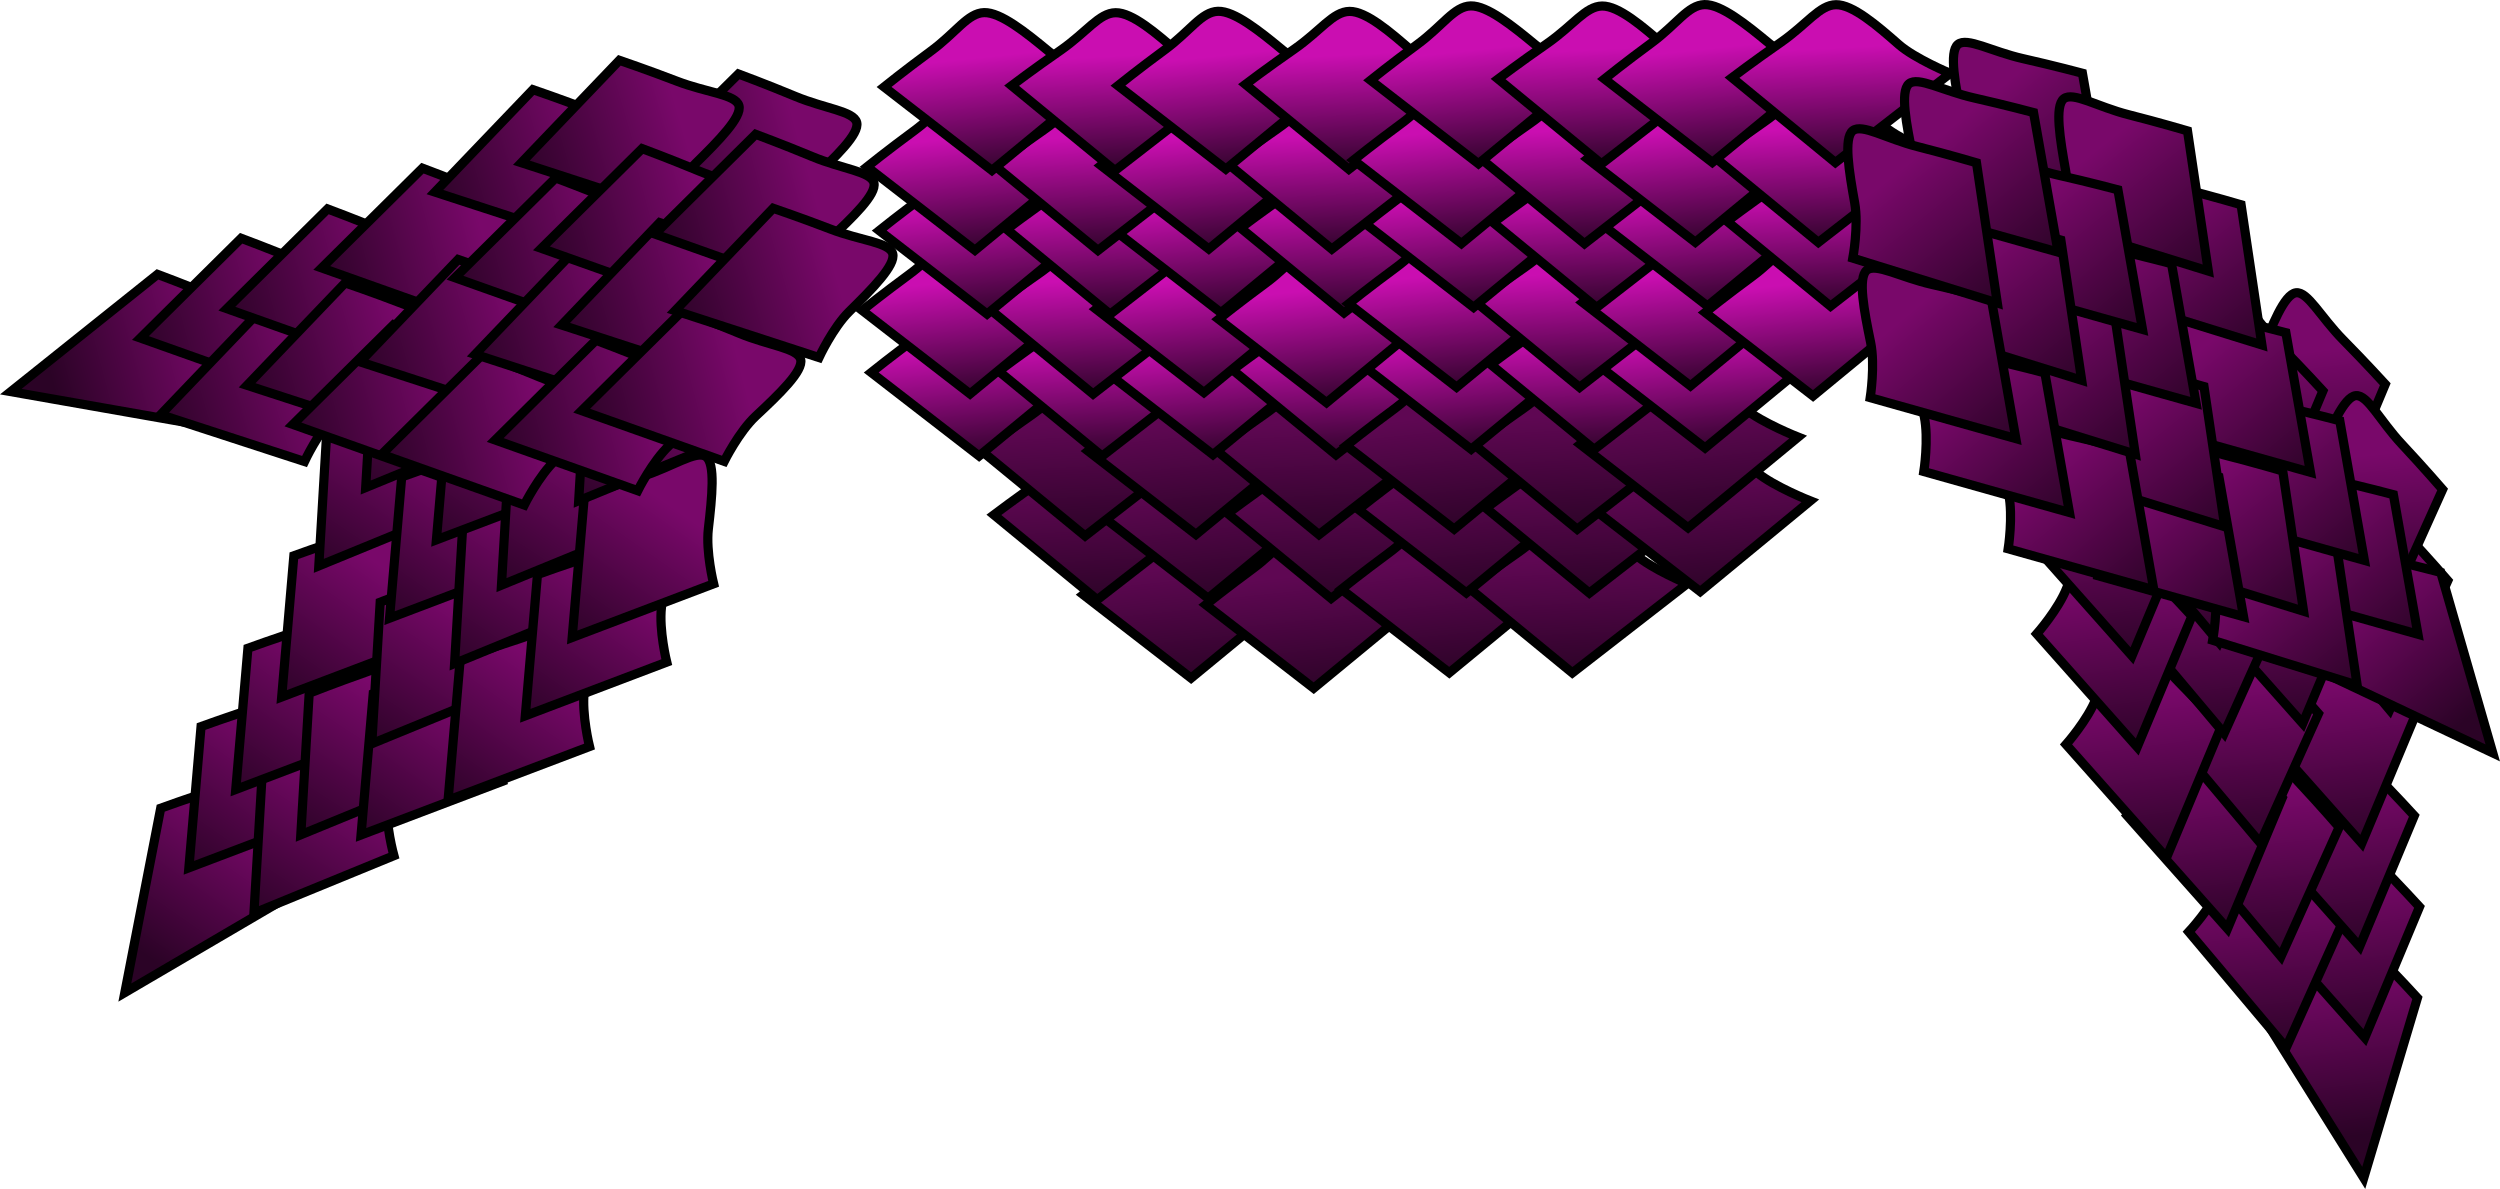 <svg version="1.1" xmlns="http://www.w3.org/2000/svg" xmlns:xlink="http://www.w3.org/1999/xlink" width="272.256" height="129.478" viewBox="0,0,272.256,129.478"><defs><linearGradient x1="220.044" y1="142.865" x2="221.409" y2="155.896" gradientUnits="userSpaceOnUse" id="color-1"><stop offset="0" stop-color="#5f0753"/><stop offset="1" stop-color="#2b0326"/></linearGradient><linearGradient x1="233.395" y1="143.962" x2="234.76" y2="156.993" gradientUnits="userSpaceOnUse" id="color-2"><stop offset="0" stop-color="#5f0753"/><stop offset="1" stop-color="#2b0326"/></linearGradient><linearGradient x1="210.5" y1="134.363" x2="211.169" y2="147.408" gradientUnits="userSpaceOnUse" id="color-3"><stop offset="0" stop-color="#5f0753"/><stop offset="1" stop-color="#2b0326"/></linearGradient><linearGradient x1="221.897" y1="134.17" x2="223.262" y2="147.201" gradientUnits="userSpaceOnUse" id="color-4"><stop offset="0" stop-color="#5f0753"/><stop offset="1" stop-color="#2b0326"/></linearGradient><linearGradient x1="235.97" y1="134.22" x2="236.639" y2="147.264" gradientUnits="userSpaceOnUse" id="color-5"><stop offset="0" stop-color="#5f0753"/><stop offset="1" stop-color="#2b0326"/></linearGradient><linearGradient x1="209.176" y1="127.417" x2="209.845" y2="140.461" gradientUnits="userSpaceOnUse" id="color-6"><stop offset="0" stop-color="#5f0753"/><stop offset="1" stop-color="#2b0326"/></linearGradient><linearGradient x1="220.573" y1="127.224" x2="221.938" y2="140.255" gradientUnits="userSpaceOnUse" id="color-7"><stop offset="0" stop-color="#5f0753"/><stop offset="1" stop-color="#2b0326"/></linearGradient><linearGradient x1="234.646" y1="127.273" x2="235.315" y2="140.318" gradientUnits="userSpaceOnUse" id="color-8"><stop offset="0" stop-color="#5f0753"/><stop offset="1" stop-color="#2b0326"/></linearGradient><linearGradient x1="196.957" y1="118.672" x2="198.322" y2="131.703" gradientUnits="userSpaceOnUse" id="color-9"><stop offset="0" stop-color="#ca0eb1"/><stop offset="1" stop-color="#2b0326"/></linearGradient><linearGradient x1="211.03" y1="118.722" x2="211.699" y2="131.766" gradientUnits="userSpaceOnUse" id="color-10"><stop offset="0" stop-color="#ca0eb1"/><stop offset="1" stop-color="#2b0326"/></linearGradient><linearGradient x1="222.427" y1="118.528" x2="223.792" y2="131.559" gradientUnits="userSpaceOnUse" id="color-11"><stop offset="0" stop-color="#ca0eb1"/><stop offset="1" stop-color="#2b0326"/></linearGradient><linearGradient x1="236.5" y1="118.578" x2="237.169" y2="131.623" gradientUnits="userSpaceOnUse" id="color-12"><stop offset="0" stop-color="#ca0eb1"/><stop offset="1" stop-color="#2b0326"/></linearGradient><linearGradient x1="248.165" y1="142.279" x2="249.53" y2="155.31" gradientUnits="userSpaceOnUse" id="color-13"><stop offset="0" stop-color="#5f0753"/><stop offset="1" stop-color="#2b0326"/></linearGradient><linearGradient x1="262.238" y1="142.329" x2="262.907" y2="155.373" gradientUnits="userSpaceOnUse" id="color-14"><stop offset="0" stop-color="#5f0753"/><stop offset="1" stop-color="#2b0326"/></linearGradient><linearGradient x1="250.018" y1="133.584" x2="251.383" y2="146.615" gradientUnits="userSpaceOnUse" id="color-15"><stop offset="0" stop-color="#5f0753"/><stop offset="1" stop-color="#2b0326"/></linearGradient><linearGradient x1="264.091" y1="133.634" x2="264.761" y2="146.678" gradientUnits="userSpaceOnUse" id="color-16"><stop offset="0" stop-color="#5f0753"/><stop offset="1" stop-color="#2b0326"/></linearGradient><linearGradient x1="275.489" y1="133.44" x2="276.854" y2="146.471" gradientUnits="userSpaceOnUse" id="color-17"><stop offset="0" stop-color="#5f0753"/><stop offset="1" stop-color="#2b0326"/></linearGradient><linearGradient x1="248.694" y1="126.638" x2="250.059" y2="139.668" gradientUnits="userSpaceOnUse" id="color-18"><stop offset="0" stop-color="#5f0753"/><stop offset="1" stop-color="#2b0326"/></linearGradient><linearGradient x1="262.767" y1="126.687" x2="263.437" y2="139.732" gradientUnits="userSpaceOnUse" id="color-19"><stop offset="0" stop-color="#5f0753"/><stop offset="1" stop-color="#2b0326"/></linearGradient><linearGradient x1="274.165" y1="126.494" x2="275.53" y2="139.525" gradientUnits="userSpaceOnUse" id="color-20"><stop offset="0" stop-color="#5f0753"/><stop offset="1" stop-color="#2b0326"/></linearGradient><linearGradient x1="250.548" y1="117.942" x2="251.913" y2="130.973" gradientUnits="userSpaceOnUse" id="color-21"><stop offset="0" stop-color="#ca0eb1"/><stop offset="1" stop-color="#2b0326"/></linearGradient><linearGradient x1="264.621" y1="117.992" x2="265.29" y2="131.037" gradientUnits="userSpaceOnUse" id="color-22"><stop offset="0" stop-color="#ca0eb1"/><stop offset="1" stop-color="#2b0326"/></linearGradient><linearGradient x1="276.018" y1="117.799" x2="277.383" y2="130.83" gradientUnits="userSpaceOnUse" id="color-23"><stop offset="0" stop-color="#ca0eb1"/><stop offset="1" stop-color="#2b0326"/></linearGradient><linearGradient x1="195.974" y1="111.914" x2="197.339" y2="124.944" gradientUnits="userSpaceOnUse" id="color-24"><stop offset="0" stop-color="#ca0eb1"/><stop offset="1" stop-color="#2b0326"/></linearGradient><linearGradient x1="210.047" y1="111.963" x2="210.716" y2="125.008" gradientUnits="userSpaceOnUse" id="color-25"><stop offset="0" stop-color="#ca0eb1"/><stop offset="1" stop-color="#2b0326"/></linearGradient><linearGradient x1="221.444" y1="111.77" x2="222.809" y2="124.801" gradientUnits="userSpaceOnUse" id="color-26"><stop offset="0" stop-color="#ca0eb1"/><stop offset="1" stop-color="#2b0326"/></linearGradient><linearGradient x1="234.796" y1="112.868" x2="236.161" y2="125.898" gradientUnits="userSpaceOnUse" id="color-27"><stop offset="0" stop-color="#ca0eb1"/><stop offset="1" stop-color="#2b0326"/></linearGradient><linearGradient x1="197.827" y1="103.218" x2="199.192" y2="116.249" gradientUnits="userSpaceOnUse" id="color-28"><stop offset="0" stop-color="#ca0eb1"/><stop offset="1" stop-color="#2b0326"/></linearGradient><linearGradient x1="211.901" y1="103.268" x2="212.57" y2="116.313" gradientUnits="userSpaceOnUse" id="color-29"><stop offset="0" stop-color="#ca0eb1"/><stop offset="1" stop-color="#2b0326"/></linearGradient><linearGradient x1="223.298" y1="103.075" x2="224.663" y2="116.106" gradientUnits="userSpaceOnUse" id="color-30"><stop offset="0" stop-color="#ca0eb1"/><stop offset="1" stop-color="#2b0326"/></linearGradient><linearGradient x1="237.371" y1="103.125" x2="238.04" y2="116.169" gradientUnits="userSpaceOnUse" id="color-31"><stop offset="0" stop-color="#ca0eb1"/><stop offset="1" stop-color="#2b0326"/></linearGradient><linearGradient x1="196.503" y1="96.272" x2="197.868" y2="109.303" gradientUnits="userSpaceOnUse" id="color-32"><stop offset="0" stop-color="#ca0eb1"/><stop offset="1" stop-color="#2b0326"/></linearGradient><linearGradient x1="210.577" y1="96.322" x2="211.246" y2="109.367" gradientUnits="userSpaceOnUse" id="color-33"><stop offset="0" stop-color="#ca0eb1"/><stop offset="1" stop-color="#2b0326"/></linearGradient><linearGradient x1="221.974" y1="96.129" x2="223.339" y2="109.16" gradientUnits="userSpaceOnUse" id="color-34"><stop offset="0" stop-color="#ca0eb1"/><stop offset="1" stop-color="#2b0326"/></linearGradient><linearGradient x1="236.047" y1="96.179" x2="236.716" y2="109.223" gradientUnits="userSpaceOnUse" id="color-35"><stop offset="0" stop-color="#ca0eb1"/><stop offset="1" stop-color="#2b0326"/></linearGradient><linearGradient x1="198.357" y1="87.577" x2="199.722" y2="100.608" gradientUnits="userSpaceOnUse" id="color-36"><stop offset="0" stop-color="#ca0eb1"/><stop offset="1" stop-color="#2b0326"/></linearGradient><linearGradient x1="212.43" y1="87.627" x2="213.099" y2="100.671" gradientUnits="userSpaceOnUse" id="color-37"><stop offset="0" stop-color="#ca0eb1"/><stop offset="1" stop-color="#2b0326"/></linearGradient><linearGradient x1="223.827" y1="87.434" x2="225.192" y2="100.464" gradientUnits="userSpaceOnUse" id="color-38"><stop offset="0" stop-color="#ca0eb1"/><stop offset="1" stop-color="#2b0326"/></linearGradient><linearGradient x1="237.9" y1="87.483" x2="238.569" y2="100.528" gradientUnits="userSpaceOnUse" id="color-39"><stop offset="0" stop-color="#ca0eb1"/><stop offset="1" stop-color="#2b0326"/></linearGradient><linearGradient x1="248.955" y1="111.184" x2="250.32" y2="124.215" gradientUnits="userSpaceOnUse" id="color-40"><stop offset="0" stop-color="#ca0eb1"/><stop offset="1" stop-color="#2b0326"/></linearGradient><linearGradient x1="263.029" y1="111.234" x2="263.698" y2="124.278" gradientUnits="userSpaceOnUse" id="color-41"><stop offset="0" stop-color="#ca0eb1"/><stop offset="1" stop-color="#2b0326"/></linearGradient><linearGradient x1="274.426" y1="111.041" x2="275.791" y2="124.072" gradientUnits="userSpaceOnUse" id="color-42"><stop offset="0" stop-color="#ca0eb1"/><stop offset="1" stop-color="#2b0326"/></linearGradient><linearGradient x1="287.777" y1="112.138" x2="289.142" y2="125.169" gradientUnits="userSpaceOnUse" id="color-43"><stop offset="0" stop-color="#ca0eb1"/><stop offset="1" stop-color="#2b0326"/></linearGradient><linearGradient x1="250.809" y1="102.489" x2="252.174" y2="115.52" gradientUnits="userSpaceOnUse" id="color-44"><stop offset="0" stop-color="#ca0eb1"/><stop offset="1" stop-color="#2b0326"/></linearGradient><linearGradient x1="264.882" y1="102.539" x2="265.551" y2="115.583" gradientUnits="userSpaceOnUse" id="color-45"><stop offset="0" stop-color="#ca0eb1"/><stop offset="1" stop-color="#2b0326"/></linearGradient><linearGradient x1="276.279" y1="102.345" x2="277.644" y2="115.376" gradientUnits="userSpaceOnUse" id="color-46"><stop offset="0" stop-color="#ca0eb1"/><stop offset="1" stop-color="#2b0326"/></linearGradient><linearGradient x1="290.352" y1="102.395" x2="291.021" y2="115.44" gradientUnits="userSpaceOnUse" id="color-47"><stop offset="0" stop-color="#ca0eb1"/><stop offset="1" stop-color="#2b0326"/></linearGradient><linearGradient x1="249.485" y1="95.543" x2="250.85" y2="108.574" gradientUnits="userSpaceOnUse" id="color-48"><stop offset="0" stop-color="#ca0eb1"/><stop offset="1" stop-color="#2b0326"/></linearGradient><linearGradient x1="263.558" y1="95.592" x2="264.227" y2="108.637" gradientUnits="userSpaceOnUse" id="color-49"><stop offset="0" stop-color="#ca0eb1"/><stop offset="1" stop-color="#2b0326"/></linearGradient><linearGradient x1="274.955" y1="95.399" x2="276.32" y2="108.43" gradientUnits="userSpaceOnUse" id="color-50"><stop offset="0" stop-color="#ca0eb1"/><stop offset="1" stop-color="#2b0326"/></linearGradient><linearGradient x1="289.028" y1="95.449" x2="289.697" y2="108.494" gradientUnits="userSpaceOnUse" id="color-51"><stop offset="0" stop-color="#ca0eb1"/><stop offset="1" stop-color="#2b0326"/></linearGradient><linearGradient x1="251.339" y1="86.847" x2="252.704" y2="99.878" gradientUnits="userSpaceOnUse" id="color-52"><stop offset="0" stop-color="#ca0eb1"/><stop offset="1" stop-color="#2b0326"/></linearGradient><linearGradient x1="265.412" y1="86.897" x2="266.081" y2="99.942" gradientUnits="userSpaceOnUse" id="color-53"><stop offset="0" stop-color="#ca0eb1"/><stop offset="1" stop-color="#2b0326"/></linearGradient><linearGradient x1="276.809" y1="86.704" x2="278.174" y2="99.735" gradientUnits="userSpaceOnUse" id="color-54"><stop offset="0" stop-color="#ca0eb1"/><stop offset="1" stop-color="#2b0326"/></linearGradient><linearGradient x1="290.882" y1="86.754" x2="291.551" y2="99.798" gradientUnits="userSpaceOnUse" id="color-55"><stop offset="0" stop-color="#ca0eb1"/><stop offset="1" stop-color="#2b0326"/></linearGradient><linearGradient x1="150.709" y1="114.198" x2="140.077" y2="129.449" gradientUnits="userSpaceOnUse" id="color-56"><stop offset="0" stop-color="#79086a"/><stop offset="1" stop-color="#2b0326"/></linearGradient><linearGradient x1="116.628" y1="171.792" x2="105.996" y2="187.043" gradientUnits="userSpaceOnUse" id="color-57"><stop offset="0" stop-color="#79086a"/><stop offset="1" stop-color="#2b0326"/></linearGradient><linearGradient x1="121.022" y1="162.9" x2="110.39" y2="178.151" gradientUnits="userSpaceOnUse" id="color-58"><stop offset="0" stop-color="#79086a"/><stop offset="1" stop-color="#2b0326"/></linearGradient><linearGradient x1="127.747" y1="167.509" x2="117.527" y2="183.039" gradientUnits="userSpaceOnUse" id="color-59"><stop offset="0" stop-color="#79086a"/><stop offset="1" stop-color="#2b0326"/></linearGradient><linearGradient x1="126.127" y1="154.369" x2="115.494" y2="169.62" gradientUnits="userSpaceOnUse" id="color-60"><stop offset="0" stop-color="#79086a"/><stop offset="1" stop-color="#2b0326"/></linearGradient><linearGradient x1="132.852" y1="158.978" x2="122.632" y2="174.508" gradientUnits="userSpaceOnUse" id="color-61"><stop offset="0" stop-color="#79086a"/><stop offset="1" stop-color="#2b0326"/></linearGradient><linearGradient x1="139.772" y1="159.32" x2="129.14" y2="174.571" gradientUnits="userSpaceOnUse" id="color-62"><stop offset="0" stop-color="#79086a"/><stop offset="1" stop-color="#2b0326"/></linearGradient><linearGradient x1="131.129" y1="144.299" x2="120.497" y2="159.549" gradientUnits="userSpaceOnUse" id="color-63"><stop offset="0" stop-color="#79086a"/><stop offset="1" stop-color="#2b0326"/></linearGradient><linearGradient x1="140.582" y1="149.061" x2="130.362" y2="164.591" gradientUnits="userSpaceOnUse" id="color-64"><stop offset="0" stop-color="#79086a"/><stop offset="1" stop-color="#2b0326"/></linearGradient><linearGradient x1="149.248" y1="155.538" x2="138.616" y2="170.789" gradientUnits="userSpaceOnUse" id="color-65"><stop offset="0" stop-color="#79086a"/><stop offset="1" stop-color="#2b0326"/></linearGradient><linearGradient x1="134.813" y1="129.695" x2="124.593" y2="145.225" gradientUnits="userSpaceOnUse" id="color-66"><stop offset="0" stop-color="#79086a"/><stop offset="1" stop-color="#2b0326"/></linearGradient><linearGradient x1="142.874" y1="135.717" x2="132.241" y2="150.968" gradientUnits="userSpaceOnUse" id="color-67"><stop offset="0" stop-color="#79086a"/><stop offset="1" stop-color="#2b0326"/></linearGradient><linearGradient x1="149.599" y1="140.325" x2="139.379" y2="155.855" gradientUnits="userSpaceOnUse" id="color-68"><stop offset="0" stop-color="#79086a"/><stop offset="1" stop-color="#2b0326"/></linearGradient><linearGradient x1="157.659" y1="146.347" x2="147.027" y2="161.598" gradientUnits="userSpaceOnUse" id="color-69"><stop offset="0" stop-color="#79086a"/><stop offset="1" stop-color="#2b0326"/></linearGradient><linearGradient x1="139.917" y1="121.164" x2="129.698" y2="136.694" gradientUnits="userSpaceOnUse" id="color-70"><stop offset="0" stop-color="#79086a"/><stop offset="1" stop-color="#2b0326"/></linearGradient><linearGradient x1="147.978" y1="127.186" x2="137.346" y2="142.436" gradientUnits="userSpaceOnUse" id="color-71"><stop offset="0" stop-color="#79086a"/><stop offset="1" stop-color="#2b0326"/></linearGradient><linearGradient x1="154.703" y1="131.794" x2="144.483" y2="147.324" gradientUnits="userSpaceOnUse" id="color-72"><stop offset="0" stop-color="#79086a"/><stop offset="1" stop-color="#2b0326"/></linearGradient><linearGradient x1="162.764" y1="137.816" x2="152.132" y2="153.067" gradientUnits="userSpaceOnUse" id="color-73"><stop offset="0" stop-color="#79086a"/><stop offset="1" stop-color="#2b0326"/></linearGradient><linearGradient x1="156.389" y1="117.995" x2="145.757" y2="133.245" gradientUnits="userSpaceOnUse" id="color-74"><stop offset="0" stop-color="#79086a"/><stop offset="1" stop-color="#2b0326"/></linearGradient><linearGradient x1="163.114" y1="122.603" x2="152.894" y2="138.133" gradientUnits="userSpaceOnUse" id="color-75"><stop offset="0" stop-color="#79086a"/><stop offset="1" stop-color="#2b0326"/></linearGradient><linearGradient x1="175.567" y1="98.426" x2="157.59" y2="103.164" gradientUnits="userSpaceOnUse" id="color-76"><stop offset="0" stop-color="#79086a"/><stop offset="1" stop-color="#2b0326"/></linearGradient><linearGradient x1="112.303" y1="120.251" x2="94.326" y2="124.989" gradientUnits="userSpaceOnUse" id="color-77"><stop offset="0" stop-color="#79086a"/><stop offset="1" stop-color="#2b0326"/></linearGradient><linearGradient x1="121.41" y1="116.32" x2="103.433" y2="121.058" gradientUnits="userSpaceOnUse" id="color-78"><stop offset="0" stop-color="#79086a"/><stop offset="1" stop-color="#2b0326"/></linearGradient><linearGradient x1="123.551" y1="124.186" x2="105.707" y2="129.404" gradientUnits="userSpaceOnUse" id="color-79"><stop offset="0" stop-color="#79086a"/><stop offset="1" stop-color="#2b0326"/></linearGradient><linearGradient x1="130.823" y1="113.123" x2="112.846" y2="117.862" gradientUnits="userSpaceOnUse" id="color-80"><stop offset="0" stop-color="#79086a"/><stop offset="1" stop-color="#2b0326"/></linearGradient><linearGradient x1="132.964" y1="120.99" x2="115.121" y2="126.208" gradientUnits="userSpaceOnUse" id="color-81"><stop offset="0" stop-color="#79086a"/><stop offset="1" stop-color="#2b0326"/></linearGradient><linearGradient x1="138.017" y1="125.732" x2="120.04" y2="130.47" gradientUnits="userSpaceOnUse" id="color-82"><stop offset="0" stop-color="#79086a"/><stop offset="1" stop-color="#2b0326"/></linearGradient><linearGradient x1="141.156" y1="108.688" x2="123.179" y2="113.426" gradientUnits="userSpaceOnUse" id="color-83"><stop offset="0" stop-color="#79086a"/><stop offset="1" stop-color="#2b0326"/></linearGradient><linearGradient x1="145.276" y1="118.438" x2="127.432" y2="123.656" gradientUnits="userSpaceOnUse" id="color-84"><stop offset="0" stop-color="#79086a"/><stop offset="1" stop-color="#2b0326"/></linearGradient><linearGradient x1="147.687" y1="128.985" x2="129.71" y2="133.723" gradientUnits="userSpaceOnUse" id="color-85"><stop offset="0" stop-color="#79086a"/><stop offset="1" stop-color="#2b0326"/></linearGradient><linearGradient x1="153.419" y1="99.944" x2="135.575" y2="105.162" gradientUnits="userSpaceOnUse" id="color-86"><stop offset="0" stop-color="#79086a"/><stop offset="1" stop-color="#2b0326"/></linearGradient><linearGradient x1="155.663" y1="109.752" x2="137.686" y2="114.49" gradientUnits="userSpaceOnUse" id="color-87"><stop offset="0" stop-color="#79086a"/><stop offset="1" stop-color="#2b0326"/></linearGradient><linearGradient x1="157.804" y1="117.619" x2="139.96" y2="122.837" gradientUnits="userSpaceOnUse" id="color-88"><stop offset="0" stop-color="#79086a"/><stop offset="1" stop-color="#2b0326"/></linearGradient><linearGradient x1="160.048" y1="127.427" x2="142.071" y2="132.165" gradientUnits="userSpaceOnUse" id="color-89"><stop offset="0" stop-color="#79086a"/><stop offset="1" stop-color="#2b0326"/></linearGradient><linearGradient x1="162.832" y1="96.748" x2="144.989" y2="101.966" gradientUnits="userSpaceOnUse" id="color-90"><stop offset="0" stop-color="#79086a"/><stop offset="1" stop-color="#2b0326"/></linearGradient><linearGradient x1="165.077" y1="106.556" x2="147.1" y2="111.294" gradientUnits="userSpaceOnUse" id="color-91"><stop offset="0" stop-color="#79086a"/><stop offset="1" stop-color="#2b0326"/></linearGradient><linearGradient x1="167.218" y1="114.422" x2="149.374" y2="119.64" gradientUnits="userSpaceOnUse" id="color-92"><stop offset="0" stop-color="#79086a"/><stop offset="1" stop-color="#2b0326"/></linearGradient><linearGradient x1="169.462" y1="124.23" x2="151.485" y2="128.968" gradientUnits="userSpaceOnUse" id="color-93"><stop offset="0" stop-color="#79086a"/><stop offset="1" stop-color="#2b0326"/></linearGradient><linearGradient x1="177.438" y1="104.997" x2="159.461" y2="109.736" gradientUnits="userSpaceOnUse" id="color-94"><stop offset="0" stop-color="#79086a"/><stop offset="1" stop-color="#2b0326"/></linearGradient><linearGradient x1="179.579" y1="112.864" x2="161.735" y2="118.082" gradientUnits="userSpaceOnUse" id="color-95"><stop offset="0" stop-color="#79086a"/><stop offset="1" stop-color="#2b0326"/></linearGradient><linearGradient x1="337.235" y1="120.297" x2="339.585" y2="138.739" gradientUnits="userSpaceOnUse" id="color-96"><stop offset="0" stop-color="#79086a"/><stop offset="1" stop-color="#2b0326"/></linearGradient><linearGradient x1="340.733" y1="187.128" x2="343.084" y2="205.57" gradientUnits="userSpaceOnUse" id="color-97"><stop offset="0" stop-color="#79086a"/><stop offset="1" stop-color="#2b0326"/></linearGradient><linearGradient x1="340.962" y1="177.212" x2="343.313" y2="195.654" gradientUnits="userSpaceOnUse" id="color-98"><stop offset="0" stop-color="#79086a"/><stop offset="1" stop-color="#2b0326"/></linearGradient><linearGradient x1="332.867" y1="178.178" x2="334.723" y2="196.676" gradientUnits="userSpaceOnUse" id="color-99"><stop offset="0" stop-color="#79086a"/><stop offset="1" stop-color="#2b0326"/></linearGradient><linearGradient x1="340.394" y1="167.287" x2="342.745" y2="185.728" gradientUnits="userSpaceOnUse" id="color-100"><stop offset="0" stop-color="#79086a"/><stop offset="1" stop-color="#2b0326"/></linearGradient><linearGradient x1="332.298" y1="168.253" x2="334.155" y2="186.751" gradientUnits="userSpaceOnUse" id="color-101"><stop offset="0" stop-color="#79086a"/><stop offset="1" stop-color="#2b0326"/></linearGradient><linearGradient x1="326.008" y1="165.348" x2="328.359" y2="183.79" gradientUnits="userSpaceOnUse" id="color-102"><stop offset="0" stop-color="#79086a"/><stop offset="1" stop-color="#2b0326"/></linearGradient><linearGradient x1="340.63" y1="156.045" x2="342.981" y2="174.487" gradientUnits="userSpaceOnUse" id="color-103"><stop offset="0" stop-color="#79086a"/><stop offset="1" stop-color="#2b0326"/></linearGradient><linearGradient x1="330.046" y1="155.883" x2="331.902" y2="174.381" gradientUnits="userSpaceOnUse" id="color-104"><stop offset="0" stop-color="#79086a"/><stop offset="1" stop-color="#2b0326"/></linearGradient><linearGradient x1="319.365" y1="157.604" x2="321.716" y2="176.046" gradientUnits="userSpaceOnUse" id="color-105"><stop offset="0" stop-color="#79086a"/><stop offset="1" stop-color="#2b0326"/></linearGradient><linearGradient x1="344.135" y1="141.398" x2="345.991" y2="159.896" gradientUnits="userSpaceOnUse" id="color-106"><stop offset="0" stop-color="#79086a"/><stop offset="1" stop-color="#2b0326"/></linearGradient><linearGradient x1="334.202" y1="142.996" x2="336.552" y2="161.438" gradientUnits="userSpaceOnUse" id="color-107"><stop offset="0" stop-color="#79086a"/><stop offset="1" stop-color="#2b0326"/></linearGradient><linearGradient x1="326.106" y1="143.962" x2="327.962" y2="162.46" gradientUnits="userSpaceOnUse" id="color-108"><stop offset="0" stop-color="#79086a"/><stop offset="1" stop-color="#2b0326"/></linearGradient><linearGradient x1="316.173" y1="145.561" x2="318.524" y2="164.003" gradientUnits="userSpaceOnUse" id="color-109"><stop offset="0" stop-color="#79086a"/><stop offset="1" stop-color="#2b0326"/></linearGradient><linearGradient x1="343.567" y1="131.472" x2="345.423" y2="149.97" gradientUnits="userSpaceOnUse" id="color-110"><stop offset="0" stop-color="#79086a"/><stop offset="1" stop-color="#2b0326"/></linearGradient><linearGradient x1="333.634" y1="133.071" x2="335.984" y2="151.513" gradientUnits="userSpaceOnUse" id="color-111"><stop offset="0" stop-color="#79086a"/><stop offset="1" stop-color="#2b0326"/></linearGradient><linearGradient x1="325.538" y1="134.037" x2="327.394" y2="152.535" gradientUnits="userSpaceOnUse" id="color-112"><stop offset="0" stop-color="#79086a"/><stop offset="1" stop-color="#2b0326"/></linearGradient><linearGradient x1="315.605" y1="135.636" x2="317.956" y2="154.077" gradientUnits="userSpaceOnUse" id="color-113"><stop offset="0" stop-color="#79086a"/><stop offset="1" stop-color="#2b0326"/></linearGradient><linearGradient x1="330.442" y1="121.028" x2="332.792" y2="139.47" gradientUnits="userSpaceOnUse" id="color-114"><stop offset="0" stop-color="#79086a"/><stop offset="1" stop-color="#2b0326"/></linearGradient><linearGradient x1="322.346" y1="121.994" x2="324.202" y2="140.492" gradientUnits="userSpaceOnUse" id="color-115"><stop offset="0" stop-color="#79086a"/><stop offset="1" stop-color="#2b0326"/></linearGradient><linearGradient x1="304.211" y1="92.709" x2="316.146" y2="106.963" gradientUnits="userSpaceOnUse" id="color-116"><stop offset="0" stop-color="#79086a"/><stop offset="1" stop-color="#2b0326"/></linearGradient><linearGradient x1="343.237" y1="147.074" x2="355.172" y2="161.328" gradientUnits="userSpaceOnUse" id="color-117"><stop offset="0" stop-color="#79086a"/><stop offset="1" stop-color="#2b0326"/></linearGradient><linearGradient x1="338.076" y1="138.604" x2="350.011" y2="152.858" gradientUnits="userSpaceOnUse" id="color-118"><stop offset="0" stop-color="#79086a"/><stop offset="1" stop-color="#2b0326"/></linearGradient><linearGradient x1="331.783" y1="143.788" x2="343.332" y2="158.356" gradientUnits="userSpaceOnUse" id="color-119"><stop offset="0" stop-color="#79086a"/><stop offset="1" stop-color="#2b0326"/></linearGradient><linearGradient x1="332.239" y1="130.556" x2="344.174" y2="144.81" gradientUnits="userSpaceOnUse" id="color-120"><stop offset="0" stop-color="#79086a"/><stop offset="1" stop-color="#2b0326"/></linearGradient><linearGradient x1="325.947" y1="135.74" x2="337.496" y2="150.308" gradientUnits="userSpaceOnUse" id="color-121"><stop offset="0" stop-color="#79086a"/><stop offset="1" stop-color="#2b0326"/></linearGradient><linearGradient x1="319.083" y1="136.691" x2="331.019" y2="150.945" gradientUnits="userSpaceOnUse" id="color-122"><stop offset="0" stop-color="#79086a"/><stop offset="1" stop-color="#2b0326"/></linearGradient><linearGradient x1="326.369" y1="120.966" x2="338.304" y2="135.22" gradientUnits="userSpaceOnUse" id="color-123"><stop offset="0" stop-color="#79086a"/><stop offset="1" stop-color="#2b0326"/></linearGradient><linearGradient x1="317.372" y1="126.544" x2="328.921" y2="141.112" gradientUnits="userSpaceOnUse" id="color-124"><stop offset="0" stop-color="#79086a"/><stop offset="1" stop-color="#2b0326"/></linearGradient><linearGradient x1="309.311" y1="133.76" x2="321.246" y2="148.013" gradientUnits="userSpaceOnUse" id="color-125"><stop offset="0" stop-color="#79086a"/><stop offset="1" stop-color="#2b0326"/></linearGradient><linearGradient x1="321.411" y1="106.745" x2="332.96" y2="121.313" gradientUnits="userSpaceOnUse" id="color-126"><stop offset="0" stop-color="#79086a"/><stop offset="1" stop-color="#2b0326"/></linearGradient><linearGradient x1="313.913" y1="113.453" x2="325.848" y2="127.707" gradientUnits="userSpaceOnUse" id="color-127"><stop offset="0" stop-color="#79086a"/><stop offset="1" stop-color="#2b0326"/></linearGradient><linearGradient x1="307.62" y1="118.637" x2="319.169" y2="133.205" gradientUnits="userSpaceOnUse" id="color-128"><stop offset="0" stop-color="#79086a"/><stop offset="1" stop-color="#2b0326"/></linearGradient><linearGradient x1="300.122" y1="125.346" x2="312.057" y2="139.6" gradientUnits="userSpaceOnUse" id="color-129"><stop offset="0" stop-color="#79086a"/><stop offset="1" stop-color="#2b0326"/></linearGradient><linearGradient x1="315.575" y1="98.697" x2="327.124" y2="113.265" gradientUnits="userSpaceOnUse" id="color-130"><stop offset="0" stop-color="#79086a"/><stop offset="1" stop-color="#2b0326"/></linearGradient><linearGradient x1="308.076" y1="105.406" x2="320.011" y2="119.659" gradientUnits="userSpaceOnUse" id="color-131"><stop offset="0" stop-color="#79086a"/><stop offset="1" stop-color="#2b0326"/></linearGradient><linearGradient x1="301.784" y1="110.589" x2="313.333" y2="125.158" gradientUnits="userSpaceOnUse" id="color-132"><stop offset="0" stop-color="#79086a"/><stop offset="1" stop-color="#2b0326"/></linearGradient><linearGradient x1="294.285" y1="117.298" x2="306.22" y2="131.552" gradientUnits="userSpaceOnUse" id="color-133"><stop offset="0" stop-color="#79086a"/><stop offset="1" stop-color="#2b0326"/></linearGradient><linearGradient x1="298.888" y1="96.992" x2="310.823" y2="111.246" gradientUnits="userSpaceOnUse" id="color-134"><stop offset="0" stop-color="#79086a"/><stop offset="1" stop-color="#2b0326"/></linearGradient><linearGradient x1="292.595" y1="102.175" x2="304.144" y2="116.744" gradientUnits="userSpaceOnUse" id="color-135"><stop offset="0" stop-color="#79086a"/><stop offset="1" stop-color="#2b0326"/></linearGradient></defs><g transform="translate(-88.164,-81.662)"><g stroke="#000000" stroke-miterlimit="10"><path d="M217.875,155.511l-11.749,-9.092c0,0 2.343,-1.876 5.113,-3.912c2.74,-2.014 3.999,-4.137 5.789,-4.184c1.786,-0.047 4.521,2.144 7.057,4.241c1.829,1.512 5.776,3.07 5.776,3.07z" fill="url(#color-1)"/><path d="M231.227,156.608l-11.749,-9.092c0,0 2.343,-1.876 5.113,-3.912c2.74,-2.014 3.999,-4.137 5.789,-4.184c1.786,-0.047 4.521,2.144 7.057,4.241c1.829,1.512 5.776,3.07 5.776,3.07z" fill="url(#color-2)"/><path d="M207.658,146.975l-11.26,-9.246c0,0 2.442,-1.844 5.32,-3.842c2.847,-1.976 4.218,-4.082 6.01,-4.105c1.788,-0.023 4.405,2.204 6.828,4.334c1.748,1.536 5.61,3.146 5.61,3.146z" fill="url(#color-3)"/><path d="M219.729,146.816l-11.749,-9.092c0,0 2.343,-1.876 5.113,-3.912c2.74,-2.014 3.999,-4.137 5.789,-4.184c1.786,-0.047 4.521,2.144 7.057,4.241c1.829,1.512 5.776,3.07 5.776,3.07z" fill="url(#color-4)"/><path d="M233.128,146.832l-11.26,-9.246c0,0 2.442,-1.844 5.32,-3.842c2.847,-1.976 4.218,-4.082 6.01,-4.105c1.788,-0.023 4.405,2.204 6.828,4.334c1.748,1.536 5.61,3.146 5.61,3.146z" fill="url(#color-5)"/><path d="M206.334,140.029l-11.26,-9.246c0,0 2.442,-1.844 5.32,-3.842c2.847,-1.976 4.218,-4.082 6.01,-4.105c1.788,-0.023 4.405,2.204 6.828,4.334c1.748,1.536 5.61,3.146 5.61,3.146z" fill="url(#color-6)"/><path d="M218.405,139.87l-11.749,-9.092c0,0 2.343,-1.876 5.113,-3.912c2.74,-2.014 3.999,-4.137 5.789,-4.184c1.786,-0.047 4.521,2.144 7.057,4.241c1.829,1.512 5.776,3.07 5.776,3.07z" fill="url(#color-7)"/><path d="M231.804,139.886l-11.26,-9.246c0,0 2.442,-1.844 5.32,-3.842c2.847,-1.976 4.218,-4.082 6.01,-4.105c1.788,-0.023 4.405,2.204 6.828,4.334c1.748,1.536 5.61,3.146 5.61,3.146z" fill="url(#color-8)"/><path d="M194.788,131.318l-11.749,-9.092c0,0 2.343,-1.876 5.113,-3.912c2.74,-2.014 3.999,-4.137 5.789,-4.184c1.786,-0.047 4.521,2.144 7.057,4.241c1.829,1.512 5.776,3.07 5.776,3.07z" fill="url(#color-9)"/><path d="M208.187,131.334l-11.26,-9.246c0,0 2.442,-1.844 5.32,-3.842c2.847,-1.976 4.218,-4.082 6.01,-4.105c1.788,-0.023 4.405,2.204 6.828,4.334c1.748,1.536 5.61,3.146 5.61,3.146z" fill="url(#color-10)"/><path d="M220.258,131.174l-11.749,-9.092c0,0 2.343,-1.876 5.113,-3.912c2.74,-2.014 3.999,-4.137 5.789,-4.184c1.786,-0.047 4.521,2.144 7.057,4.241c1.829,1.512 5.776,3.07 5.776,3.07z" fill="url(#color-11)"/><path d="M233.657,131.191l-11.26,-9.246c0,0 2.442,-1.844 5.32,-3.842c2.847,-1.976 4.218,-4.082 6.01,-4.105c1.788,-0.023 4.405,2.204 6.828,4.334c1.748,1.536 5.61,3.146 5.61,3.146z" fill="url(#color-12)"/><path d="M245.996,154.925l-11.749,-9.092c0,0 2.343,-1.876 5.113,-3.912c2.74,-2.014 3.999,-4.137 5.789,-4.184c1.786,-0.047 4.521,2.144 7.057,4.241c1.829,1.512 5.776,3.07 5.776,3.07z" fill="url(#color-13)"/><path d="M259.395,154.941l-11.26,-9.246c0,0 2.442,-1.844 5.32,-3.842c2.847,-1.976 4.218,-4.082 6.01,-4.105c1.788,-0.023 4.405,2.204 6.828,4.334c1.748,1.536 5.61,3.146 5.61,3.146z" fill="url(#color-14)"/><path d="M247.85,146.23l-11.749,-9.092c0,0 2.343,-1.876 5.113,-3.912c2.74,-2.014 3.999,-4.137 5.789,-4.184c1.786,-0.047 4.521,2.144 7.057,4.241c1.829,1.512 5.776,3.07 5.776,3.07z" fill="url(#color-15)"/><path d="M261.249,146.246l-11.26,-9.246c0,0 2.442,-1.844 5.32,-3.842c2.847,-1.976 4.218,-4.082 6.01,-4.105c1.788,-0.023 4.405,2.204 6.828,4.334c1.748,1.536 5.61,3.146 5.61,3.146z" fill="url(#color-16)"/><path d="M273.32,146.086l-11.749,-9.092c0,0 2.343,-1.876 5.113,-3.912c2.74,-2.014 3.999,-4.137 5.789,-4.184c1.786,-0.047 4.521,2.144 7.057,4.241c1.829,1.512 5.776,3.07 5.776,3.07z" fill="url(#color-17)"/><path d="M246.526,139.284l-11.749,-9.092c0,0 2.343,-1.876 5.113,-3.912c2.74,-2.014 3.999,-4.137 5.789,-4.184c1.786,-0.047 4.521,2.144 7.057,4.241c1.829,1.512 5.776,3.07 5.776,3.07z" fill="url(#color-18)"/><path d="M259.925,139.3l-11.26,-9.246c0,0 2.442,-1.844 5.32,-3.842c2.847,-1.976 4.218,-4.082 6.01,-4.105c1.788,-0.023 4.405,2.204 6.828,4.334c1.748,1.536 5.61,3.146 5.61,3.146z" fill="url(#color-19)"/><path d="M271.996,139.14l-11.749,-9.092c0,0 2.343,-1.876 5.113,-3.912c2.74,-2.014 3.999,-4.137 5.789,-4.184c1.786,-0.047 4.521,2.144 7.057,4.241c1.829,1.512 5.776,3.07 5.776,3.07z" fill="url(#color-20)"/><path d="M248.379,130.588l-11.749,-9.092c0,0 2.343,-1.876 5.113,-3.912c2.74,-2.014 3.999,-4.137 5.789,-4.184c1.786,-0.047 4.521,2.144 7.057,4.241c1.829,1.512 5.776,3.07 5.776,3.07z" fill="url(#color-21)"/><path d="M261.778,130.605l-11.26,-9.246c0,0 2.442,-1.844 5.32,-3.842c2.847,-1.976 4.218,-4.082 6.01,-4.105c1.788,-0.023 4.405,2.204 6.828,4.334c1.748,1.536 5.61,3.146 5.61,3.146z" fill="url(#color-22)"/><path d="M273.85,130.445l-11.749,-9.092c0,0 2.343,-1.876 5.113,-3.912c2.74,-2.014 3.999,-4.137 5.789,-4.184c1.786,-0.047 4.521,2.144 7.057,4.241c1.829,1.512 5.776,3.07 5.776,3.07z" fill="url(#color-23)"/><g><path d="M193.805,124.56l-11.749,-9.092c0,0 2.343,-1.876 5.113,-3.912c2.74,-2.014 3.999,-4.137 5.789,-4.184c1.786,-0.047 4.521,2.144 7.057,4.241c1.829,1.512 5.776,3.07 5.776,3.07z" fill="url(#color-24)"/><path d="M207.204,124.576l-11.26,-9.246c0,0 2.442,-1.844 5.32,-3.842c2.847,-1.976 4.218,-4.082 6.01,-4.105c1.788,-0.023 4.405,2.204 6.828,4.334c1.748,1.536 5.61,3.146 5.61,3.146z" fill="url(#color-25)"/><path d="M219.276,124.416l-11.749,-9.092c0,0 2.343,-1.876 5.113,-3.912c2.74,-2.014 3.999,-4.137 5.789,-4.184c1.786,-0.047 4.521,2.144 7.057,4.241c1.829,1.512 5.776,3.07 5.776,3.07z" fill="url(#color-26)"/><path d="M232.627,125.514l-11.749,-9.092c0,0 2.343,-1.876 5.113,-3.912c2.74,-2.014 3.999,-4.137 5.789,-4.184c1.786,-0.047 4.521,2.144 7.057,4.241c1.829,1.512 5.776,3.07 5.776,3.07z" fill="url(#color-27)"/><path d="M195.659,115.864l-11.749,-9.092c0,0 2.343,-1.876 5.113,-3.912c2.74,-2.014 3.999,-4.137 5.789,-4.184c1.786,-0.047 4.521,2.144 7.057,4.241c1.829,1.512 5.776,3.07 5.776,3.07z" fill="url(#color-28)"/><path d="M209.058,115.881l-11.26,-9.246c0,0 2.442,-1.844 5.32,-3.842c2.847,-1.976 4.218,-4.082 6.01,-4.105c1.788,-0.023 4.405,2.204 6.828,4.334c1.748,1.536 5.61,3.146 5.61,3.146z" fill="url(#color-29)"/><path d="M221.129,115.721l-11.749,-9.092c0,0 2.343,-1.876 5.113,-3.912c2.74,-2.014 3.999,-4.137 5.789,-4.184c1.786,-0.047 4.521,2.144 7.057,4.241c1.829,1.512 5.776,3.07 5.776,3.07z" fill="url(#color-30)"/><path d="M234.528,115.737l-11.26,-9.246c0,0 2.442,-1.844 5.32,-3.842c2.847,-1.976 4.218,-4.082 6.01,-4.105c1.788,-0.023 4.405,2.204 6.828,4.334c1.748,1.536 5.61,3.146 5.61,3.146z" fill="url(#color-31)"/><path d="M194.335,108.918l-11.749,-9.092c0,0 2.343,-1.876 5.113,-3.912c2.74,-2.014 3.999,-4.137 5.789,-4.184c1.786,-0.047 4.521,2.144 7.057,4.241c1.829,1.512 5.776,3.07 5.776,3.07z" fill="url(#color-32)"/><path d="M207.734,108.934l-11.26,-9.246c0,0 2.442,-1.844 5.32,-3.842c2.847,-1.976 4.218,-4.082 6.01,-4.105c1.788,-0.023 4.405,2.204 6.828,4.334c1.748,1.536 5.61,3.146 5.61,3.146z" fill="url(#color-33)"/><path d="M219.805,108.775l-11.749,-9.092c0,0 2.343,-1.876 5.113,-3.912c2.74,-2.014 3.999,-4.137 5.789,-4.184c1.786,-0.047 4.521,2.144 7.057,4.241c1.829,1.512 5.776,3.07 5.776,3.07z" fill="url(#color-34)"/><path d="M233.204,108.791l-11.26,-9.246c0,0 2.442,-1.844 5.32,-3.842c2.847,-1.976 4.218,-4.082 6.01,-4.105c1.788,-0.023 4.405,2.204 6.828,4.334c1.748,1.536 5.61,3.146 5.61,3.146z" fill="url(#color-35)"/><path d="M196.188,100.223l-11.749,-9.092c0,0 2.343,-1.876 5.113,-3.912c2.74,-2.014 3.999,-4.137 5.789,-4.184c1.786,-0.047 4.521,2.144 7.057,4.241c1.829,1.512 5.776,3.07 5.776,3.07z" fill="url(#color-36)"/><path d="M209.587,100.239l-11.26,-9.246c0,0 2.442,-1.844 5.32,-3.842c2.847,-1.976 4.218,-4.082 6.01,-4.105c1.788,-0.023 4.405,2.204 6.828,4.334c1.748,1.536 5.61,3.146 5.61,3.146z" fill="url(#color-37)"/><path d="M221.659,100.08l-11.749,-9.092c0,0 2.343,-1.876 5.113,-3.912c2.74,-2.014 3.999,-4.137 5.789,-4.184c1.786,-0.047 4.521,2.144 7.057,4.241c1.829,1.512 5.776,3.07 5.776,3.07z" fill="url(#color-38)"/><path d="M235.058,100.096l-11.26,-9.246c0,0 2.442,-1.844 5.32,-3.842c2.847,-1.976 4.218,-4.082 6.01,-4.105c1.788,-0.023 4.405,2.204 6.828,4.334c1.748,1.536 5.61,3.146 5.61,3.146z" fill="url(#color-39)"/></g><g><path d="M246.787,123.83l-11.749,-9.092c0,0 2.343,-1.876 5.113,-3.912c2.74,-2.014 3.999,-4.137 5.789,-4.184c1.786,-0.047 4.521,2.144 7.057,4.241c1.829,1.512 5.776,3.07 5.776,3.07z" fill="url(#color-40)"/><path d="M260.186,123.846l-11.26,-9.246c0,0 2.442,-1.844 5.32,-3.842c2.847,-1.976 4.218,-4.082 6.01,-4.105c1.788,-0.023 4.405,2.204 6.828,4.334c1.748,1.536 5.61,3.146 5.61,3.146z" fill="url(#color-41)"/><path d="M272.257,123.687l-11.749,-9.092c0,0 2.343,-1.876 5.113,-3.912c2.74,-2.014 3.999,-4.137 5.789,-4.184c1.786,-0.047 4.521,2.144 7.057,4.241c1.829,1.512 5.776,3.07 5.776,3.07z" fill="url(#color-42)"/><path d="M285.609,124.784l-11.749,-9.092c0,0 2.343,-1.876 5.113,-3.912c2.74,-2.014 3.999,-4.137 5.789,-4.184c1.786,-0.047 4.521,2.144 7.057,4.241c1.829,1.512 5.776,3.07 5.776,3.07z" fill="url(#color-43)"/><path d="M248.641,115.135l-11.749,-9.092c0,0 2.343,-1.876 5.113,-3.912c2.74,-2.014 3.999,-4.137 5.788,-4.184c1.786,-0.047 4.521,2.144 7.057,4.241c1.829,1.512 5.776,3.07 5.776,3.07z" fill="url(#color-44)"/><path d="M262.04,115.151l-11.26,-9.246c0,0 2.442,-1.844 5.32,-3.842c2.847,-1.976 4.218,-4.082 6.01,-4.105c1.788,-0.023 4.405,2.204 6.828,4.334c1.748,1.536 5.61,3.146 5.61,3.146z" fill="url(#color-45)"/><path d="M274.111,114.992l-11.749,-9.092c0,0 2.343,-1.876 5.113,-3.912c2.74,-2.014 3.999,-4.137 5.789,-4.184c1.786,-0.047 4.521,2.144 7.057,4.241c1.829,1.512 5.776,3.07 5.776,3.07z" fill="url(#color-46)"/><path d="M287.51,115.008l-11.26,-9.246c0,0 2.442,-1.844 5.32,-3.842c2.847,-1.976 4.218,-4.082 6.01,-4.105c1.788,-0.023 4.405,2.204 6.828,4.334c1.748,1.536 5.61,3.146 5.61,3.146z" fill="url(#color-47)"/><path d="M247.317,108.189l-11.749,-9.092c0,0 2.343,-1.876 5.113,-3.912c2.74,-2.014 3.999,-4.137 5.789,-4.184c1.786,-0.047 4.521,2.144 7.057,4.241c1.829,1.512 5.776,3.07 5.776,3.07z" fill="url(#color-48)"/><path d="M260.715,108.205l-11.26,-9.246c0,0 2.442,-1.844 5.32,-3.842c2.847,-1.976 4.218,-4.082 6.01,-4.105c1.788,-0.023 4.405,2.204 6.828,4.334c1.748,1.536 5.61,3.146 5.61,3.146z" fill="url(#color-49)"/><path d="M272.787,108.045l-11.749,-9.092c0,0 2.343,-1.876 5.113,-3.912c2.74,-2.014 3.999,-4.137 5.789,-4.184c1.786,-0.047 4.521,2.144 7.057,4.241c1.829,1.512 5.776,3.07 5.776,3.07z" fill="url(#color-50)"/><path d="M286.186,108.061l-11.26,-9.246c0,0 2.442,-1.844 5.32,-3.842c2.847,-1.976 4.218,-4.082 6.01,-4.105c1.788,-0.023 4.405,2.204 6.828,4.334c1.748,1.536 5.61,3.146 5.61,3.146z" fill="url(#color-51)"/><path d="M249.17,99.493l-11.749,-9.092c0,0 2.343,-1.876 5.113,-3.912c2.74,-2.014 3.999,-4.137 5.789,-4.184c1.786,-0.047 4.521,2.144 7.057,4.241c1.829,1.512 5.776,3.07 5.776,3.07z" fill="url(#color-52)"/><path d="M262.569,99.51l-11.26,-9.246c0,0 2.442,-1.844 5.32,-3.842c2.847,-1.976 4.218,-4.082 6.01,-4.105c1.788,-0.023 4.405,2.204 6.828,4.334c1.748,1.536 5.61,3.146 5.61,3.146z" fill="url(#color-53)"/><path d="M274.64,99.35l-11.749,-9.092c0,0 2.343,-1.876 5.113,-3.912c2.74,-2.014 3.999,-4.137 5.789,-4.184c1.786,-0.047 4.521,2.144 7.057,4.241c1.829,1.512 5.776,3.07 5.776,3.07z" fill="url(#color-54)"/><path d="M288.039,99.366l-11.26,-9.246c0,0 2.442,-1.844 5.32,-3.842c2.847,-1.976 4.218,-4.082 6.01,-4.105c1.788,-0.023 4.405,2.204 6.828,4.334c1.748,1.536 5.61,3.146 5.61,3.146z" fill="url(#color-55)"/></g><g><path d="M138.42,127.465l1.326,-15.381c0,0 2.963,-1.081 6.308,-2.153c3.308,-1.061 5.876,-2.895 6.927,-2.163c1.049,0.731 0.675,4.396 0.271,7.867c-0.291,2.503 0.573,5.987 0.573,5.987z" fill="url(#color-56)"/><path d="M103.049,188.998c-0.674,0.395 -1.292,0.757 -1.292,0.757l3.908,-20.078c0,0 2.963,-1.081 6.308,-2.153c3.308,-1.061 5.876,-2.895 6.927,-2.163c1.049,0.731 0.675,4.396 0.271,7.867c-0.291,2.503 0.573,5.987 0.573,5.987c0,0 -14.272,8.363 -16.694,9.782z" fill="url(#color-57)"/><path d="M108.733,176.167l1.326,-15.381c0,0 2.963,-1.081 6.308,-2.153c3.308,-1.061 5.876,-2.895 6.927,-2.163c1.049,0.731 0.674,4.396 0.271,7.867c-0.291,2.503 0.573,5.987 0.573,5.987z" fill="url(#color-58)"/><path d="M115.818,181.1l0.914,-15.411c0,0 2.933,-1.16 6.248,-2.321c3.278,-1.149 5.796,-3.052 6.867,-2.348c1.068,0.703 0.792,4.376 0.482,7.857c-0.224,2.51 0.733,5.97 0.733,5.97z" fill="url(#color-59)"/><path d="M113.838,167.636l1.326,-15.381c0,0 2.963,-1.081 6.308,-2.153c3.308,-1.061 5.876,-2.895 6.927,-2.163c1.049,0.731 0.675,4.396 0.271,7.867c-0.291,2.503 0.573,5.987 0.573,5.987z" fill="url(#color-60)"/><path d="M120.922,172.568l0.914,-15.411c0,0 2.933,-1.16 6.248,-2.321c3.278,-1.149 5.796,-3.052 6.867,-2.348c1.068,0.703 0.792,4.376 0.482,7.857c-0.224,2.51 0.733,5.97 0.733,5.97z" fill="url(#color-61)"/><path d="M127.483,172.587l1.326,-15.381c0,0 2.963,-1.081 6.308,-2.153c3.308,-1.061 5.876,-2.895 6.927,-2.163c1.049,0.731 0.674,4.396 0.271,7.867c-0.291,2.503 0.573,5.987 0.573,5.987z" fill="url(#color-62)"/><path d="M118.84,157.565l1.326,-15.381c0,0 2.963,-1.081 6.308,-2.153c3.308,-1.061 5.876,-2.895 6.927,-2.163c1.049,0.731 0.674,4.396 0.271,7.867c-0.291,2.503 0.573,5.987 0.573,5.987z" fill="url(#color-63)"/><path d="M128.653,162.652l0.914,-15.411c0,0 2.933,-1.16 6.248,-2.321c3.278,-1.149 5.796,-3.052 6.867,-2.348c1.068,0.703 0.792,4.376 0.482,7.857c-0.224,2.51 0.733,5.97 0.733,5.97z" fill="url(#color-64)"/><path d="M136.959,168.805l1.326,-15.381c0,0 2.963,-1.081 6.308,-2.153c3.308,-1.061 5.876,-2.895 6.927,-2.163c1.049,0.731 0.674,4.396 0.271,7.867c-0.291,2.503 0.573,5.987 0.573,5.987z" fill="url(#color-65)"/><path d="M122.884,143.286l0.914,-15.411c0,0 2.933,-1.16 6.248,-2.321c3.278,-1.149 5.796,-3.052 6.867,-2.348c1.068,0.703 0.792,4.376 0.482,7.857c-0.224,2.51 0.733,5.97 0.733,5.97z" fill="url(#color-66)"/><path d="M130.585,148.983l1.326,-15.381c0,0 2.963,-1.081 6.308,-2.153c3.308,-1.061 5.876,-2.895 6.927,-2.163c1.049,0.731 0.675,4.396 0.271,7.867c-0.291,2.503 0.573,5.987 0.573,5.987z" fill="url(#color-67)"/><path d="M137.669,153.916l0.914,-15.411c0,0 2.933,-1.16 6.248,-2.321c3.278,-1.149 5.796,-3.052 6.867,-2.348c1.068,0.703 0.792,4.376 0.482,7.857c-0.224,2.51 0.733,5.97 0.733,5.97z" fill="url(#color-68)"/><path d="M145.37,159.613l1.326,-15.381c0,0 2.963,-1.081 6.308,-2.153c3.308,-1.061 5.876,-2.895 6.927,-2.163c1.049,0.731 0.674,4.396 0.271,7.867c-0.291,2.503 0.573,5.987 0.573,5.987z" fill="url(#color-69)"/><path d="M127.988,134.755l0.914,-15.411c0,0 2.933,-1.16 6.248,-2.321c3.278,-1.149 5.796,-3.052 6.867,-2.348c1.068,0.703 0.792,4.376 0.482,7.857c-0.224,2.51 0.733,5.97 0.733,5.97z" fill="url(#color-70)"/><path d="M135.689,140.452l1.326,-15.381c0,0 2.963,-1.081 6.308,-2.153c3.308,-1.061 5.876,-2.895 6.927,-2.163c1.049,0.731 0.675,4.396 0.271,7.867c-0.291,2.503 0.573,5.987 0.573,5.987z" fill="url(#color-71)"/><path d="M142.774,145.385l0.914,-15.411c0,0 2.933,-1.16 6.248,-2.321c3.278,-1.149 5.796,-3.052 6.867,-2.348c1.068,0.703 0.792,4.376 0.482,7.857c-0.224,2.51 0.733,5.97 0.733,5.97z" fill="url(#color-72)"/><path d="M150.475,151.082l1.326,-15.381c0,0 2.963,-1.081 6.308,-2.153c3.308,-1.061 5.876,-2.895 6.927,-2.163c1.049,0.731 0.674,4.396 0.271,7.867c-0.291,2.503 0.573,5.987 0.573,5.987z" fill="url(#color-73)"/><path d="M144.1,131.261l1.326,-15.381c0,0 2.963,-1.081 6.308,-2.153c3.308,-1.061 5.876,-2.895 6.927,-2.163c1.049,0.731 0.674,4.396 0.271,7.867c-0.291,2.503 0.573,5.987 0.573,5.987z" fill="url(#color-74)"/><path d="M151.185,136.194l0.914,-15.411c0,0 2.933,-1.16 6.248,-2.321c3.278,-1.149 5.796,-3.052 6.867,-2.348c1.068,0.703 0.792,4.376 0.482,7.857c-0.224,2.51 0.733,5.97 0.733,5.97z" fill="url(#color-75)"/></g><g><path d="M157.612,100.58l10.97,-10.863c0,0 2.958,1.095 6.201,2.443c3.208,1.334 6.353,1.598 6.679,2.837c0.326,1.236 -2.332,3.787 -4.887,6.171c-1.843,1.719 -3.44,4.934 -3.44,4.934z" fill="url(#color-76)"/><path d="M90.815,124.571c-0.769,-0.135 -1.474,-0.26 -1.474,-0.26l15.978,-12.771c0,0 2.958,1.095 6.201,2.443c3.208,1.334 6.353,1.598 6.679,2.837c0.326,1.236 -2.332,3.787 -4.887,6.171c-1.843,1.719 -3.44,4.934 -3.44,4.934c0,0 -16.291,-2.868 -19.056,-3.354z" fill="url(#color-77)"/><path d="M103.455,118.473l10.97,-10.863c0,0 2.958,1.095 6.201,2.443c3.208,1.334 6.353,1.598 6.679,2.837c0.326,1.236 -2.332,3.787 -4.887,6.171c-1.843,1.719 -3.44,4.934 -3.44,4.934z" fill="url(#color-78)"/><path d="M105.66,126.82l10.675,-11.153c0,0 2.986,1.016 6.264,2.276c3.242,1.247 6.393,1.427 6.753,2.657c0.359,1.227 -2.23,3.848 -4.72,6.299c-1.796,1.768 -3.307,5.024 -3.307,5.024z" fill="url(#color-79)"/><path d="M112.868,115.277l10.97,-10.863c0,0 2.958,1.095 6.201,2.443c3.208,1.334 6.353,1.598 6.679,2.837c0.326,1.236 -2.332,3.787 -4.887,6.171c-1.843,1.719 -3.44,4.934 -3.44,4.934z" fill="url(#color-80)"/><path d="M115.074,123.623l10.675,-11.153c0,0 2.986,1.016 6.264,2.276c3.242,1.247 6.393,1.427 6.753,2.657c0.359,1.227 -2.23,3.848 -4.72,6.299c-1.796,1.768 -3.307,5.024 -3.307,5.024z" fill="url(#color-81)"/><path d="M120.062,127.885l10.97,-10.863c0,0 2.958,1.095 6.201,2.443c3.208,1.334 6.353,1.598 6.679,2.837c0.326,1.236 -2.332,3.787 -4.887,6.171c-1.843,1.719 -3.44,4.934 -3.44,4.934z" fill="url(#color-82)"/><path d="M123.201,110.841l10.97,-10.863c0,0 2.958,1.095 6.201,2.443c3.208,1.334 6.353,1.598 6.679,2.837c0.326,1.236 -2.332,3.787 -4.887,6.171c-1.843,1.719 -3.44,4.934 -3.44,4.934z" fill="url(#color-83)"/><path d="M127.385,121.071l10.675,-11.153c0,0 2.986,1.016 6.264,2.276c3.242,1.247 6.393,1.427 6.753,2.657c0.359,1.227 -2.23,3.848 -4.72,6.299c-1.796,1.768 -3.307,5.024 -3.307,5.024z" fill="url(#color-84)"/><path d="M129.732,131.138l10.97,-10.863c0,0 2.958,1.095 6.201,2.443c3.208,1.334 6.353,1.598 6.679,2.837c0.326,1.236 -2.332,3.787 -4.887,6.171c-1.843,1.719 -3.44,4.934 -3.44,4.934z" fill="url(#color-85)"/><path d="M135.528,102.578l10.675,-11.153c0,0 2.986,1.016 6.264,2.276c3.242,1.247 6.393,1.427 6.753,2.657c0.359,1.227 -2.23,3.848 -4.72,6.299c-1.796,1.768 -3.307,5.024 -3.307,5.024z" fill="url(#color-86)"/><path d="M137.708,111.906l10.97,-10.863c0,0 2.958,1.095 6.201,2.443c3.208,1.334 6.353,1.598 6.679,2.837c0.326,1.236 -2.332,3.787 -4.887,6.171c-1.843,1.719 -3.44,4.934 -3.44,4.934z" fill="url(#color-87)"/><path d="M139.913,120.252l10.675,-11.153c0,0 2.986,1.016 6.264,2.276c3.242,1.247 6.393,1.427 6.753,2.657c0.359,1.227 -2.23,3.848 -4.72,6.299c-1.796,1.768 -3.307,5.024 -3.307,5.024z" fill="url(#color-88)"/><path d="M142.093,129.58l10.97,-10.863c0,0 2.958,1.095 6.201,2.443c3.208,1.334 6.353,1.598 6.679,2.837c0.326,1.236 -2.332,3.787 -4.887,6.171c-1.843,1.719 -3.44,4.934 -3.44,4.934z" fill="url(#color-89)"/><path d="M144.942,99.381l10.675,-11.153c0,0 2.986,1.016 6.264,2.276c3.242,1.247 6.393,1.427 6.753,2.657c0.359,1.227 -2.23,3.848 -4.72,6.299c-1.796,1.768 -3.307,5.024 -3.307,5.024z" fill="url(#color-90)"/><path d="M147.122,108.709l10.97,-10.863c0,0 2.958,1.095 6.201,2.443c3.208,1.334 6.353,1.598 6.679,2.837c0.326,1.236 -2.332,3.787 -4.887,6.171c-1.843,1.719 -3.44,4.934 -3.44,4.934z" fill="url(#color-91)"/><path d="M149.327,117.056l10.675,-11.153c0,0 2.986,1.016 6.264,2.276c3.242,1.247 6.393,1.427 6.753,2.657c0.359,1.227 -2.23,3.848 -4.72,6.299c-1.796,1.768 -3.307,5.024 -3.307,5.024z" fill="url(#color-92)"/><path d="M151.507,126.384l10.97,-10.863c0,0 2.958,1.095 6.201,2.443c3.208,1.334 6.353,1.598 6.679,2.837c0.326,1.236 -2.332,3.787 -4.887,6.171c-1.843,1.719 -3.44,4.934 -3.44,4.934z" fill="url(#color-93)"/><path d="M159.483,107.151l10.97,-10.863c0,0 2.958,1.095 6.201,2.443c3.208,1.334 6.353,1.598 6.679,2.837c0.326,1.236 -2.332,3.787 -4.887,6.171c-1.843,1.719 -3.44,4.934 -3.44,4.934z" fill="url(#color-94)"/><path d="M161.688,115.497l10.675,-11.153c0,0 2.986,1.016 6.264,2.276c3.242,1.247 6.393,1.427 6.753,2.657c0.359,1.227 -2.23,3.848 -4.72,6.299c-1.796,1.768 -3.307,5.024 -3.307,5.024z" fill="url(#color-95)"/></g><g><path d="M331.032,125.431c0,0 2.38,-2.687 3.283,-5.04c1.252,-3.263 2.618,-6.683 3.887,-6.845c1.271,-0.162 2.696,2.654 5.135,5.128c2.466,2.501 4.591,4.832 4.591,4.832l-5.955,14.244z" fill="url(#color-96)"/><path d="M344.789,208.668c-1.488,-2.38 -10.257,-16.407 -10.257,-16.407c0,0 2.38,-2.687 3.283,-5.04c1.252,-3.263 2.619,-6.683 3.887,-6.845c1.271,-0.162 2.696,2.654 5.135,5.128c2.466,2.501 4.591,4.832 4.591,4.832l-5.845,19.601c0,0 -0.38,-0.607 -0.794,-1.269z" fill="url(#color-97)"/><path d="M334.76,182.345c0,0 2.38,-2.687 3.283,-5.04c1.252,-3.263 2.618,-6.683 3.887,-6.845c1.271,-0.162 2.696,2.654 5.135,5.128c2.466,2.501 4.591,4.832 4.591,4.832l-5.955,14.244z" fill="url(#color-98)"/><path d="M326.529,183.143c0,0 2.452,-2.622 3.417,-4.95c1.339,-3.228 2.797,-6.611 4.069,-6.738c1.275,-0.128 2.624,2.725 4.996,5.263c2.398,2.566 4.46,4.953 4.46,4.953l-6.334,14.079z" fill="url(#color-99)"/><path d="M334.192,172.42c0,0 2.38,-2.687 3.283,-5.04c1.252,-3.263 2.618,-6.683 3.887,-6.845c1.271,-0.162 2.696,2.654 5.135,5.128c2.466,2.501 4.591,4.832 4.591,4.832l-5.955,14.244z" fill="url(#color-100)"/><path d="M325.961,173.218c0,0 2.452,-2.622 3.417,-4.95c1.339,-3.228 2.797,-6.611 4.069,-6.738c1.275,-0.128 2.624,2.725 4.996,5.263c2.398,2.566 4.46,4.953 4.46,4.953l-6.334,14.079z" fill="url(#color-101)"/><path d="M319.806,170.481c0,0 2.38,-2.687 3.283,-5.04c1.252,-3.263 2.618,-6.683 3.887,-6.845c1.271,-0.162 2.696,2.654 5.135,5.128c2.466,2.501 4.591,4.832 4.591,4.832l-5.955,14.244z" fill="url(#color-102)"/><path d="M334.428,161.178c0,0 2.38,-2.687 3.283,-5.04c1.252,-3.263 2.619,-6.683 3.887,-6.845c1.271,-0.162 2.696,2.654 5.135,5.128c2.466,2.501 4.591,4.832 4.591,4.832l-5.955,14.244z" fill="url(#color-103)"/><path d="M323.709,160.848c0,0 2.452,-2.622 3.417,-4.95c1.339,-3.228 2.797,-6.611 4.069,-6.738c1.275,-0.128 2.624,2.725 4.996,5.263c2.398,2.566 4.46,4.953 4.46,4.953l-6.334,14.079z" fill="url(#color-104)"/><path d="M313.162,162.737c0,0 2.38,-2.687 3.283,-5.04c1.252,-3.263 2.618,-6.683 3.887,-6.845c1.271,-0.162 2.696,2.654 5.135,5.128c2.466,2.501 4.591,4.832 4.591,4.832l-5.955,14.244z" fill="url(#color-105)"/><path d="M337.798,146.363c0,0 2.452,-2.622 3.417,-4.95c1.339,-3.228 2.797,-6.611 4.069,-6.738c1.275,-0.128 2.624,2.725 4.996,5.263c2.398,2.566 4.46,4.953 4.46,4.953l-6.334,14.079z" fill="url(#color-106)"/><path d="M327.999,148.13c0,0 2.38,-2.687 3.283,-5.04c1.252,-3.263 2.618,-6.683 3.887,-6.845c1.271,-0.162 2.696,2.654 5.135,5.128c2.466,2.501 4.591,4.832 4.591,4.832l-5.955,14.244z" fill="url(#color-107)"/><path d="M319.769,148.927c0,0 2.452,-2.622 3.417,-4.95c1.339,-3.228 2.797,-6.611 4.069,-6.738c1.275,-0.128 2.624,2.725 4.996,5.263c2.398,2.566 4.46,4.953 4.46,4.953l-6.334,14.079z" fill="url(#color-108)"/><path d="M309.97,150.694c0,0 2.38,-2.687 3.283,-5.04c1.252,-3.263 2.618,-6.683 3.887,-6.845c1.271,-0.162 2.696,2.654 5.135,5.128c2.466,2.501 4.591,4.832 4.591,4.832l-5.955,14.244z" fill="url(#color-109)"/><path d="M337.23,136.437c0,0 2.452,-2.622 3.417,-4.95c1.339,-3.228 2.797,-6.611 4.069,-6.738c1.275,-0.128 2.624,2.725 4.996,5.263c2.398,2.566 4.46,4.953 4.46,4.953l-6.334,14.079z" fill="url(#color-110)"/><path d="M327.431,138.204c0,0 2.38,-2.687 3.283,-5.04c1.252,-3.263 2.619,-6.683 3.887,-6.845c1.271,-0.162 2.696,2.654 5.135,5.128c2.466,2.501 4.591,4.832 4.591,4.832l-5.955,14.244z" fill="url(#color-111)"/><path d="M319.201,139.002c0,0 2.452,-2.622 3.417,-4.95c1.339,-3.228 2.797,-6.611 4.069,-6.738c1.275,-0.128 2.624,2.725 4.996,5.263c2.398,2.566 4.46,4.953 4.46,4.953l-6.334,14.079z" fill="url(#color-112)"/><path d="M309.402,140.769c0,0 2.38,-2.687 3.283,-5.04c1.252,-3.263 2.618,-6.683 3.887,-6.845c1.271,-0.162 2.696,2.654 5.135,5.128c2.466,2.501 4.591,4.832 4.591,4.832l-5.955,14.244z" fill="url(#color-113)"/><path d="M324.239,126.161c0,0 2.38,-2.687 3.283,-5.04c1.252,-3.263 2.618,-6.683 3.887,-6.845c1.271,-0.162 2.696,2.654 5.135,5.128c2.466,2.501 4.591,4.832 4.591,4.832l-5.955,14.244z" fill="url(#color-114)"/><path d="M316.009,126.959c0,0 2.452,-2.622 3.417,-4.95c1.339,-3.228 2.797,-6.611 4.069,-6.738c1.275,-0.128 2.624,2.725 4.996,5.263c2.398,2.566 4.46,4.953 4.46,4.953l-6.334,14.079z" fill="url(#color-115)"/></g><g><path d="M301.762,100.379c0,0 0.553,-3.547 0.043,-6.015c-0.708,-3.422 -1.404,-7.039 -0.424,-7.86c0.982,-0.823 3.702,0.779 7.091,1.544c3.426,0.773 6.473,1.588 6.473,1.588l2.677,15.205z" fill="url(#color-116)"/><path d="M358.279,163.016c-2.538,-1.2 -17.492,-8.272 -17.492,-8.272c0,0 0.553,-3.547 0.043,-6.015c-0.708,-3.422 -1.404,-7.039 -0.424,-7.86c0.982,-0.823 3.702,0.779 7.091,1.544c3.426,0.773 6.473,1.589 6.473,1.589l5.662,19.655c0,0 -0.647,-0.306 -1.353,-0.64z" fill="url(#color-117)"/><path d="M335.627,146.274c0,0 0.553,-3.547 0.043,-6.015c-0.708,-3.422 -1.404,-7.039 -0.424,-7.86c0.982,-0.823 3.702,0.779 7.091,1.544c3.426,0.773 6.473,1.589 6.473,1.589l2.677,15.205z" fill="url(#color-118)"/><path d="M329.129,151.389c0,0 0.648,-3.53 0.204,-6.011c-0.616,-3.44 -1.215,-7.074 -0.213,-7.869c1.004,-0.796 3.68,0.878 7.047,1.733c3.404,0.865 6.428,1.761 6.428,1.761l2.269,15.271z" fill="url(#color-119)"/><path d="M329.79,138.226c0,0 0.553,-3.547 0.043,-6.015c-0.708,-3.422 -1.404,-7.039 -0.424,-7.86c0.982,-0.823 3.702,0.779 7.091,1.544c3.426,0.773 6.473,1.589 6.473,1.589l2.677,15.205z" fill="url(#color-120)"/><path d="M323.293,143.341c0,0 0.648,-3.53 0.204,-6.011c-0.616,-3.44 -1.215,-7.074 -0.213,-7.869c1.004,-0.796 3.68,0.878 7.047,1.733c3.404,0.865 6.428,1.761 6.428,1.761l2.269,15.271z" fill="url(#color-121)"/><path d="M316.634,144.361c0,0 0.553,-3.547 0.043,-6.015c-0.708,-3.422 -1.404,-7.039 -0.424,-7.86c0.982,-0.823 3.702,0.779 7.091,1.544c3.426,0.773 6.473,1.588 6.473,1.588l2.677,15.205z" fill="url(#color-122)"/><path d="M323.919,128.636c0,0 0.553,-3.547 0.043,-6.015c-0.708,-3.422 -1.404,-7.039 -0.424,-7.86c0.982,-0.823 3.702,0.779 7.091,1.544c3.426,0.773 6.473,1.589 6.473,1.589l2.677,15.205z" fill="url(#color-123)"/><path d="M314.718,134.145c0,0 0.648,-3.53 0.204,-6.011c-0.616,-3.44 -1.215,-7.074 -0.213,-7.869c1.004,-0.796 3.68,0.878 7.047,1.733c3.404,0.865 6.428,1.761 6.428,1.761l2.269,15.271z" fill="url(#color-124)"/><path d="M306.861,141.429c0,0 0.553,-3.547 0.043,-6.015c-0.708,-3.422 -1.404,-7.039 -0.424,-7.86c0.982,-0.823 3.702,0.779 7.091,1.544c3.426,0.773 6.473,1.588 6.473,1.588l2.677,15.205z" fill="url(#color-125)"/><path d="M318.757,114.346c0,0 0.648,-3.53 0.204,-6.011c-0.616,-3.44 -1.215,-7.074 -0.213,-7.869c1.004,-0.796 3.68,0.878 7.047,1.733c3.404,0.865 6.428,1.761 6.428,1.761l2.269,15.271z" fill="url(#color-126)"/><path d="M311.464,121.123c0,0 0.553,-3.547 0.043,-6.015c-0.708,-3.422 -1.404,-7.039 -0.424,-7.86c0.982,-0.823 3.702,0.779 7.091,1.544c3.426,0.773 6.473,1.588 6.473,1.588l2.677,15.205z" fill="url(#color-127)"/><path d="M304.966,126.238c0,0 0.648,-3.53 0.204,-6.011c-0.616,-3.44 -1.215,-7.074 -0.213,-7.869c1.004,-0.796 3.68,0.878 7.047,1.733c3.404,0.865 6.428,1.761 6.428,1.761l2.269,15.271z" fill="url(#color-128)"/><path d="M297.673,133.015c0,0 0.553,-3.547 0.043,-6.015c-0.708,-3.422 -1.404,-7.039 -0.424,-7.86c0.982,-0.822 3.702,0.779 7.091,1.544c3.426,0.773 6.473,1.589 6.473,1.589l2.677,15.205z" fill="url(#color-129)"/><path d="M312.921,106.298c0,0 0.648,-3.53 0.204,-6.011c-0.616,-3.44 -1.215,-7.074 -0.213,-7.869c1.004,-0.796 3.68,0.878 7.047,1.733c3.404,0.865 6.428,1.761 6.428,1.761l2.269,15.271z" fill="url(#color-130)"/><path d="M305.627,113.075c0,0 0.553,-3.547 0.043,-6.015c-0.708,-3.422 -1.404,-7.039 -0.424,-7.86c0.982,-0.823 3.702,0.779 7.091,1.544c3.426,0.773 6.473,1.589 6.473,1.589l2.677,15.205z" fill="url(#color-131)"/><path d="M299.13,118.19c0,0 0.648,-3.53 0.204,-6.011c-0.616,-3.44 -1.215,-7.074 -0.213,-7.869c1.004,-0.796 3.68,0.878 7.047,1.733c3.404,0.865 6.428,1.761 6.428,1.761l2.269,15.271z" fill="url(#color-132)"/><path d="M291.836,124.967c0,0 0.553,-3.547 0.043,-6.015c-0.708,-3.422 -1.404,-7.039 -0.424,-7.86c0.982,-0.823 3.702,0.779 7.091,1.544c3.426,0.773 6.473,1.589 6.473,1.589l2.677,15.205z" fill="url(#color-133)"/><path d="M296.438,104.661c0,0 0.553,-3.547 0.043,-6.015c-0.708,-3.422 -1.404,-7.039 -0.424,-7.86c0.982,-0.823 3.702,0.779 7.091,1.544c3.426,0.773 6.473,1.588 6.473,1.588l2.677,15.205z" fill="url(#color-134)"/><path d="M289.941,109.776c0,0 0.648,-3.53 0.204,-6.011c-0.616,-3.44 -1.215,-7.074 -0.213,-7.869c1.004,-0.796 3.68,0.878 7.047,1.733c3.404,0.865 6.428,1.761 6.428,1.761l2.269,15.271z" fill="url(#color-135)"/></g></g></g></svg><!--rotationCenter:151.83588378946598:98.33757956575414-->